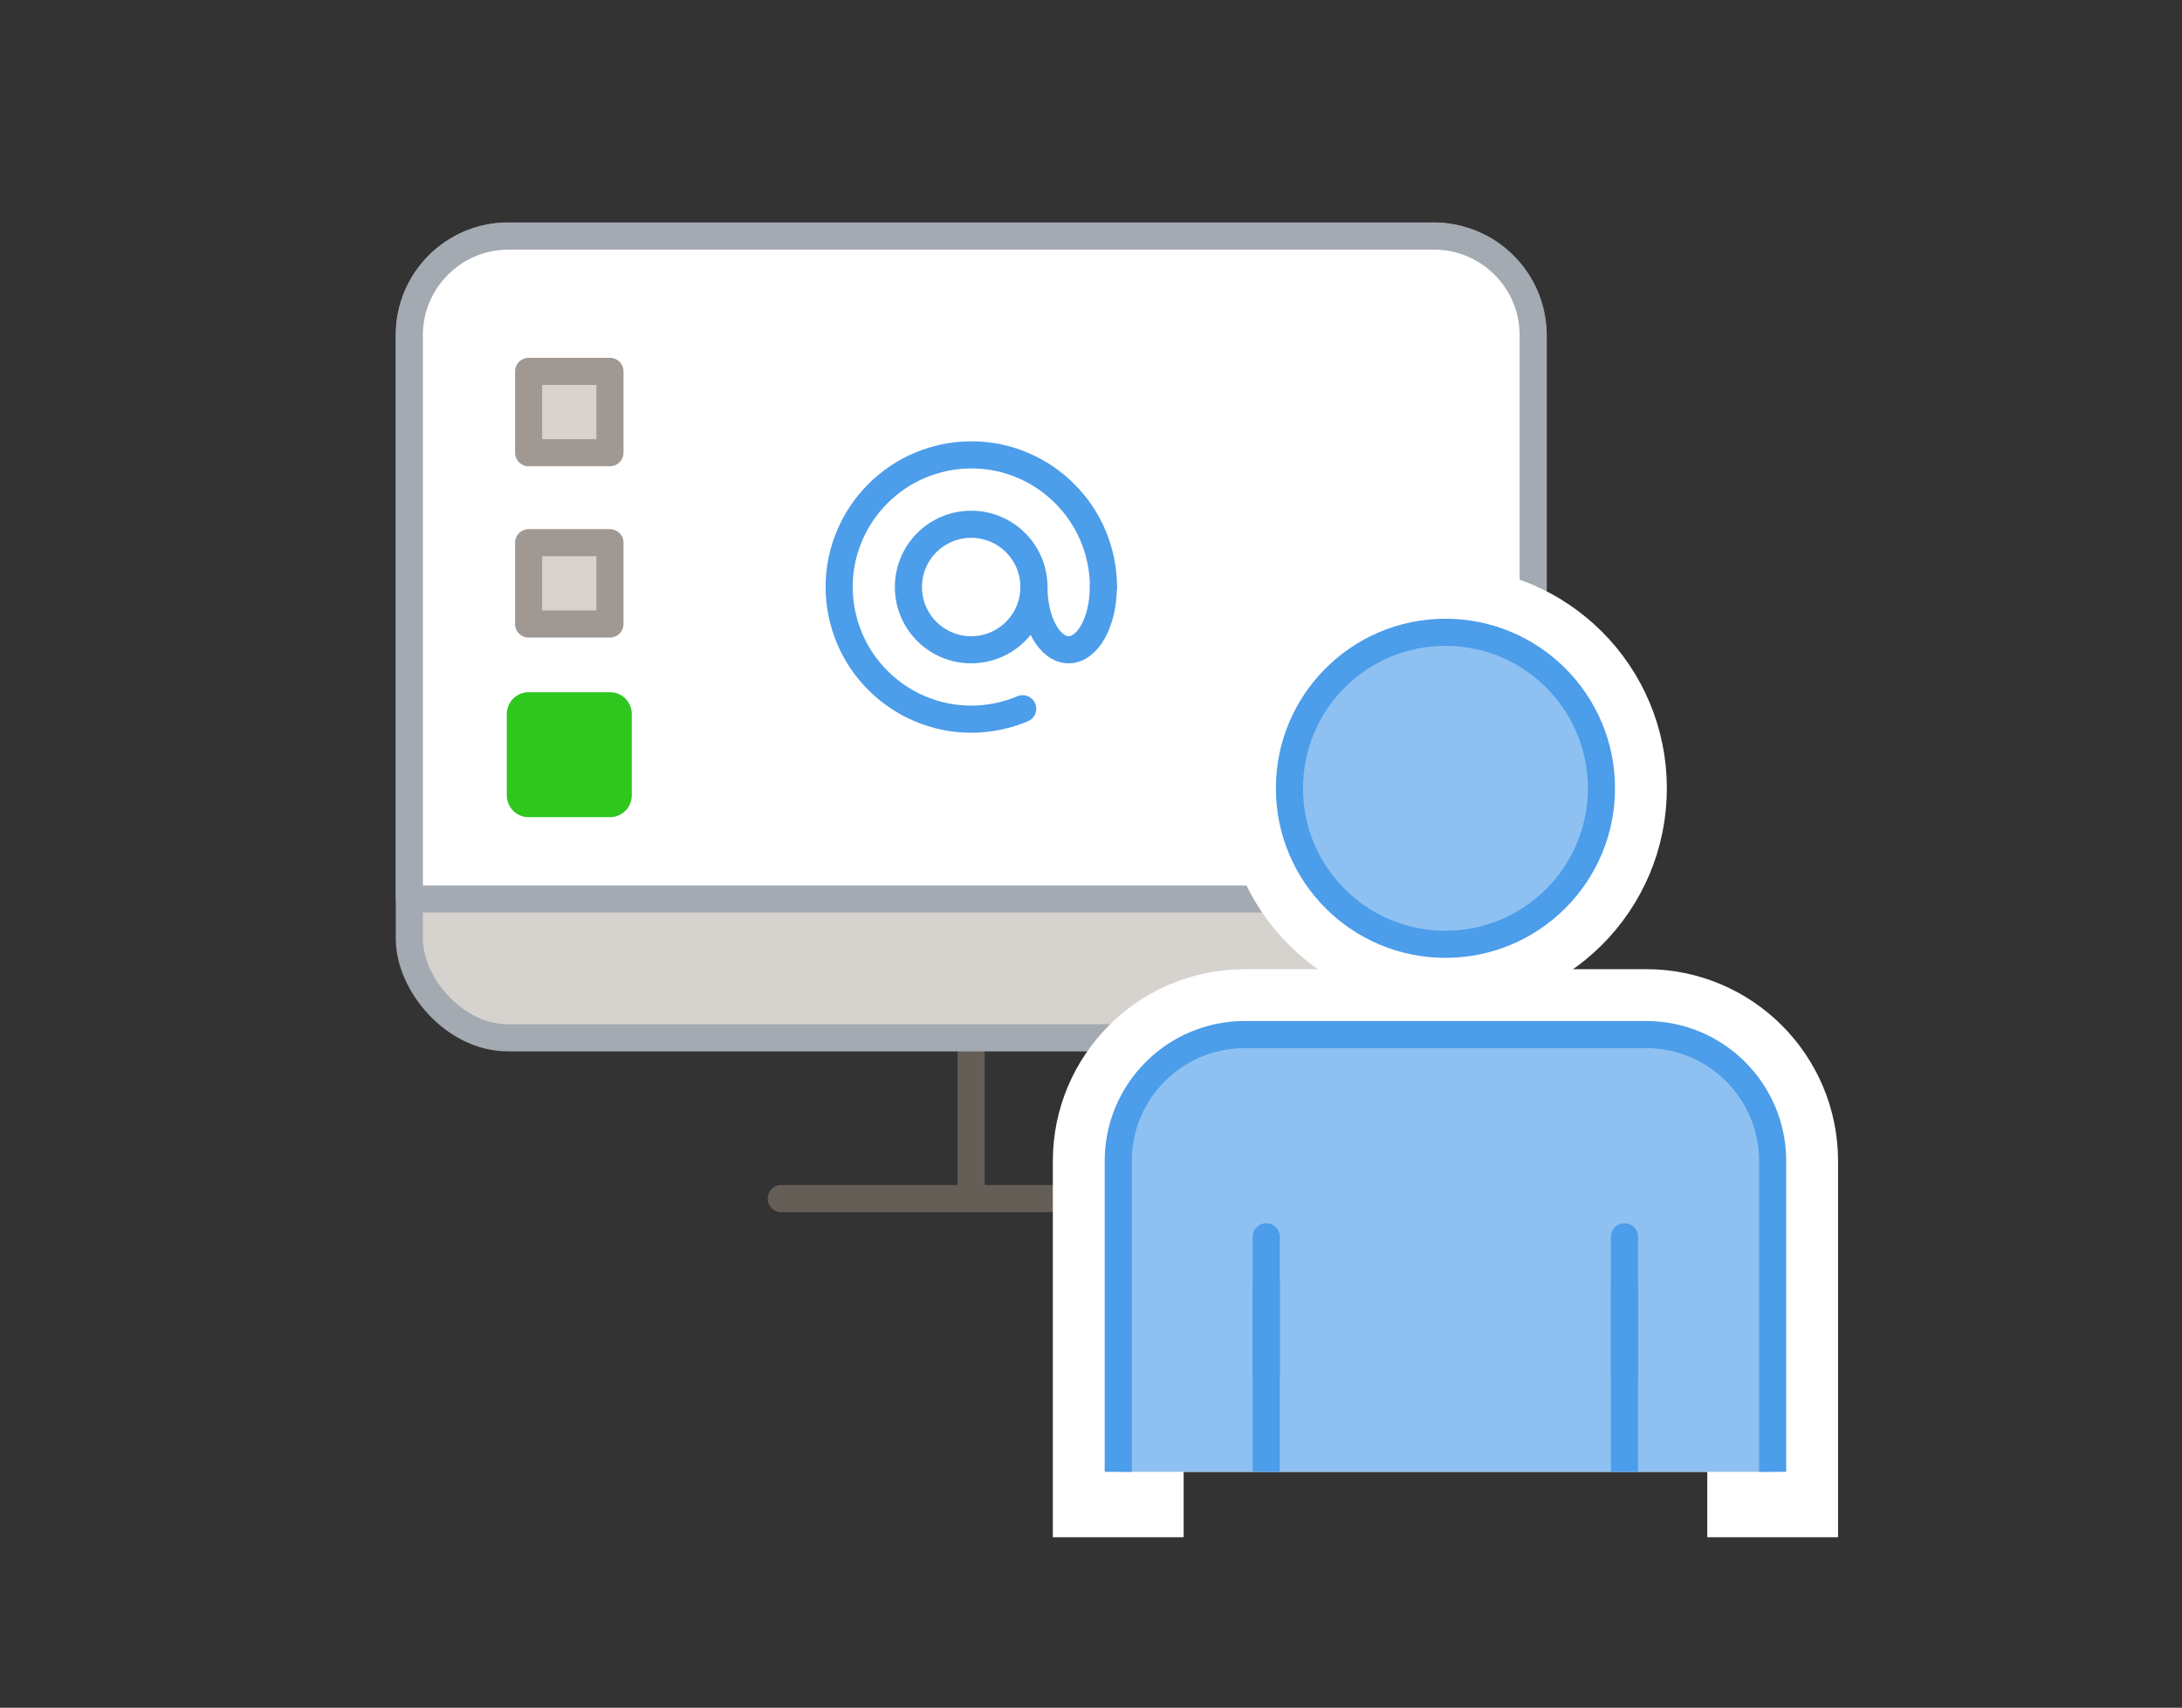<?xml version="1.0" encoding="UTF-8"?><svg id="Layer_2" xmlns="http://www.w3.org/2000/svg" viewBox="0 0 160.98 126"><rect x="0" y="0" width="160.98" height="126" fill="#333333" stroke="none"/><defs><style>.cls-1,.cls-2,.cls-3,.cls-4,.cls-5{fill:none;}.cls-6,.cls-7,.cls-8,.cls-9,.cls-10,.cls-2,.cls-3,.cls-4,.cls-11,.cls-5{stroke-linejoin:round;}.cls-6,.cls-8,.cls-9,.cls-10,.cls-2,.cls-3,.cls-4{stroke-linecap:round;}.cls-6,.cls-10,.cls-12{fill:#fff;}.cls-6,.cls-12{stroke:#fff;stroke-width:9.65px;}.cls-7{fill:#2fc61e;stroke:#2fc61e;stroke-width:3.22px;}.cls-13{fill:#d6d2ce;}.cls-8{fill:#d8d3ce;stroke:#a09892;}.cls-8,.cls-9,.cls-10,.cls-2,.cls-3,.cls-4,.cls-11,.cls-5{stroke-width:2px;}.cls-9,.cls-3,.cls-11,.cls-5{stroke:#4c9dea;}.cls-9,.cls-11{fill:#8ec1f2;}.cls-10,.cls-4{stroke:#a4aab1;}.cls-2{stroke:#655e56;}.cls-12{stroke-linecap:square;stroke-linejoin:bevel;}</style></defs><g id="Layer_1-2"><rect class="cls-1" width="160.98" height="126"/><g><g><line class="cls-2" x1="71.65" y1="76.57" x2="71.65" y2="88.43"/><g><line class="cls-2" x1="85.66" y1="88.43" x2="57.64" y2="88.43"/><g><rect class="cls-13" x="30.2" y="17.41" width="82.91" height="59.16" rx="7.29" ry="7.29"/><rect class="cls-4" x="30.2" y="17.41" width="82.91" height="59.16" rx="7.29" ry="7.29"/></g></g></g><path class="cls-10" d="m113.11,24.71c0-4.01-3.28-7.29-7.29-7.29H37.49c-4.01,0-7.29,3.28-7.29,7.29v41.62h82.91V24.71Z"/><g><g><path class="cls-3" d="m76.28,43.31c0,2.56-2.07,4.63-4.63,4.63s-4.63-2.07-4.63-4.63,2.07-4.63,4.63-4.63,4.63,2.07,4.63,4.63Z"/><path class="cls-3" d="m81.4,43.31c0,2.56-1.15,4.63-2.56,4.63s-2.56-2.07-2.56-4.63"/><path class="cls-3" d="m75.45,52.29c-1.17.49-2.45.77-3.79.77s-2.63-.27-3.79-.77c-1.17-.49-2.22-1.21-3.1-2.09-.88-.88-1.6-1.93-2.09-3.1-.49-1.17-.77-2.45-.77-3.79s.27-2.63.77-3.79c.49-1.17,1.21-2.22,2.09-3.1.88-.88,1.93-1.6,3.1-2.09,1.17-.49,2.45-.77,3.79-.77s2.63.27,3.79.77c1.17.49,2.22,1.21,3.1,2.09.88.88,1.6,1.93,2.09,3.1.49,1.17.77,2.45.77,3.79"/></g><g><g><circle class="cls-6" cx="106.64" cy="58.16" r="11.51"/><path class="cls-12" d="m130.78,108.59v-22.93c0-5.15-4.18-9.33-9.33-9.33h-29.62c-5.15,0-9.33,4.18-9.33,9.33v22.93"/><circle class="cls-9" cx="106.64" cy="58.16" r="11.51"/><path class="cls-11" d="m130.78,108.59v-22.93c0-5.15-4.18-9.33-9.33-9.33h-29.62c-5.15,0-9.33,4.18-9.33,9.33v22.93"/><line class="cls-3" x1="93.42" y1="91.25" x2="93.42" y2="101.39"/><line class="cls-3" x1="119.85" y1="101.39" x2="119.85" y2="91.25"/></g><line class="cls-5" x1="93.42" y1="94.6" x2="93.42" y2="108.59"/><line class="cls-5" x1="119.85" y1="108.59" x2="119.85" y2="94.6"/></g></g><rect class="cls-8" x="39" y="27.4" width="6" height="6"/><rect class="cls-8" x="39" y="40.04" width="6" height="6"/><rect class="cls-7" x="39" y="52.68" width="6" height="6"/></g></g></svg>